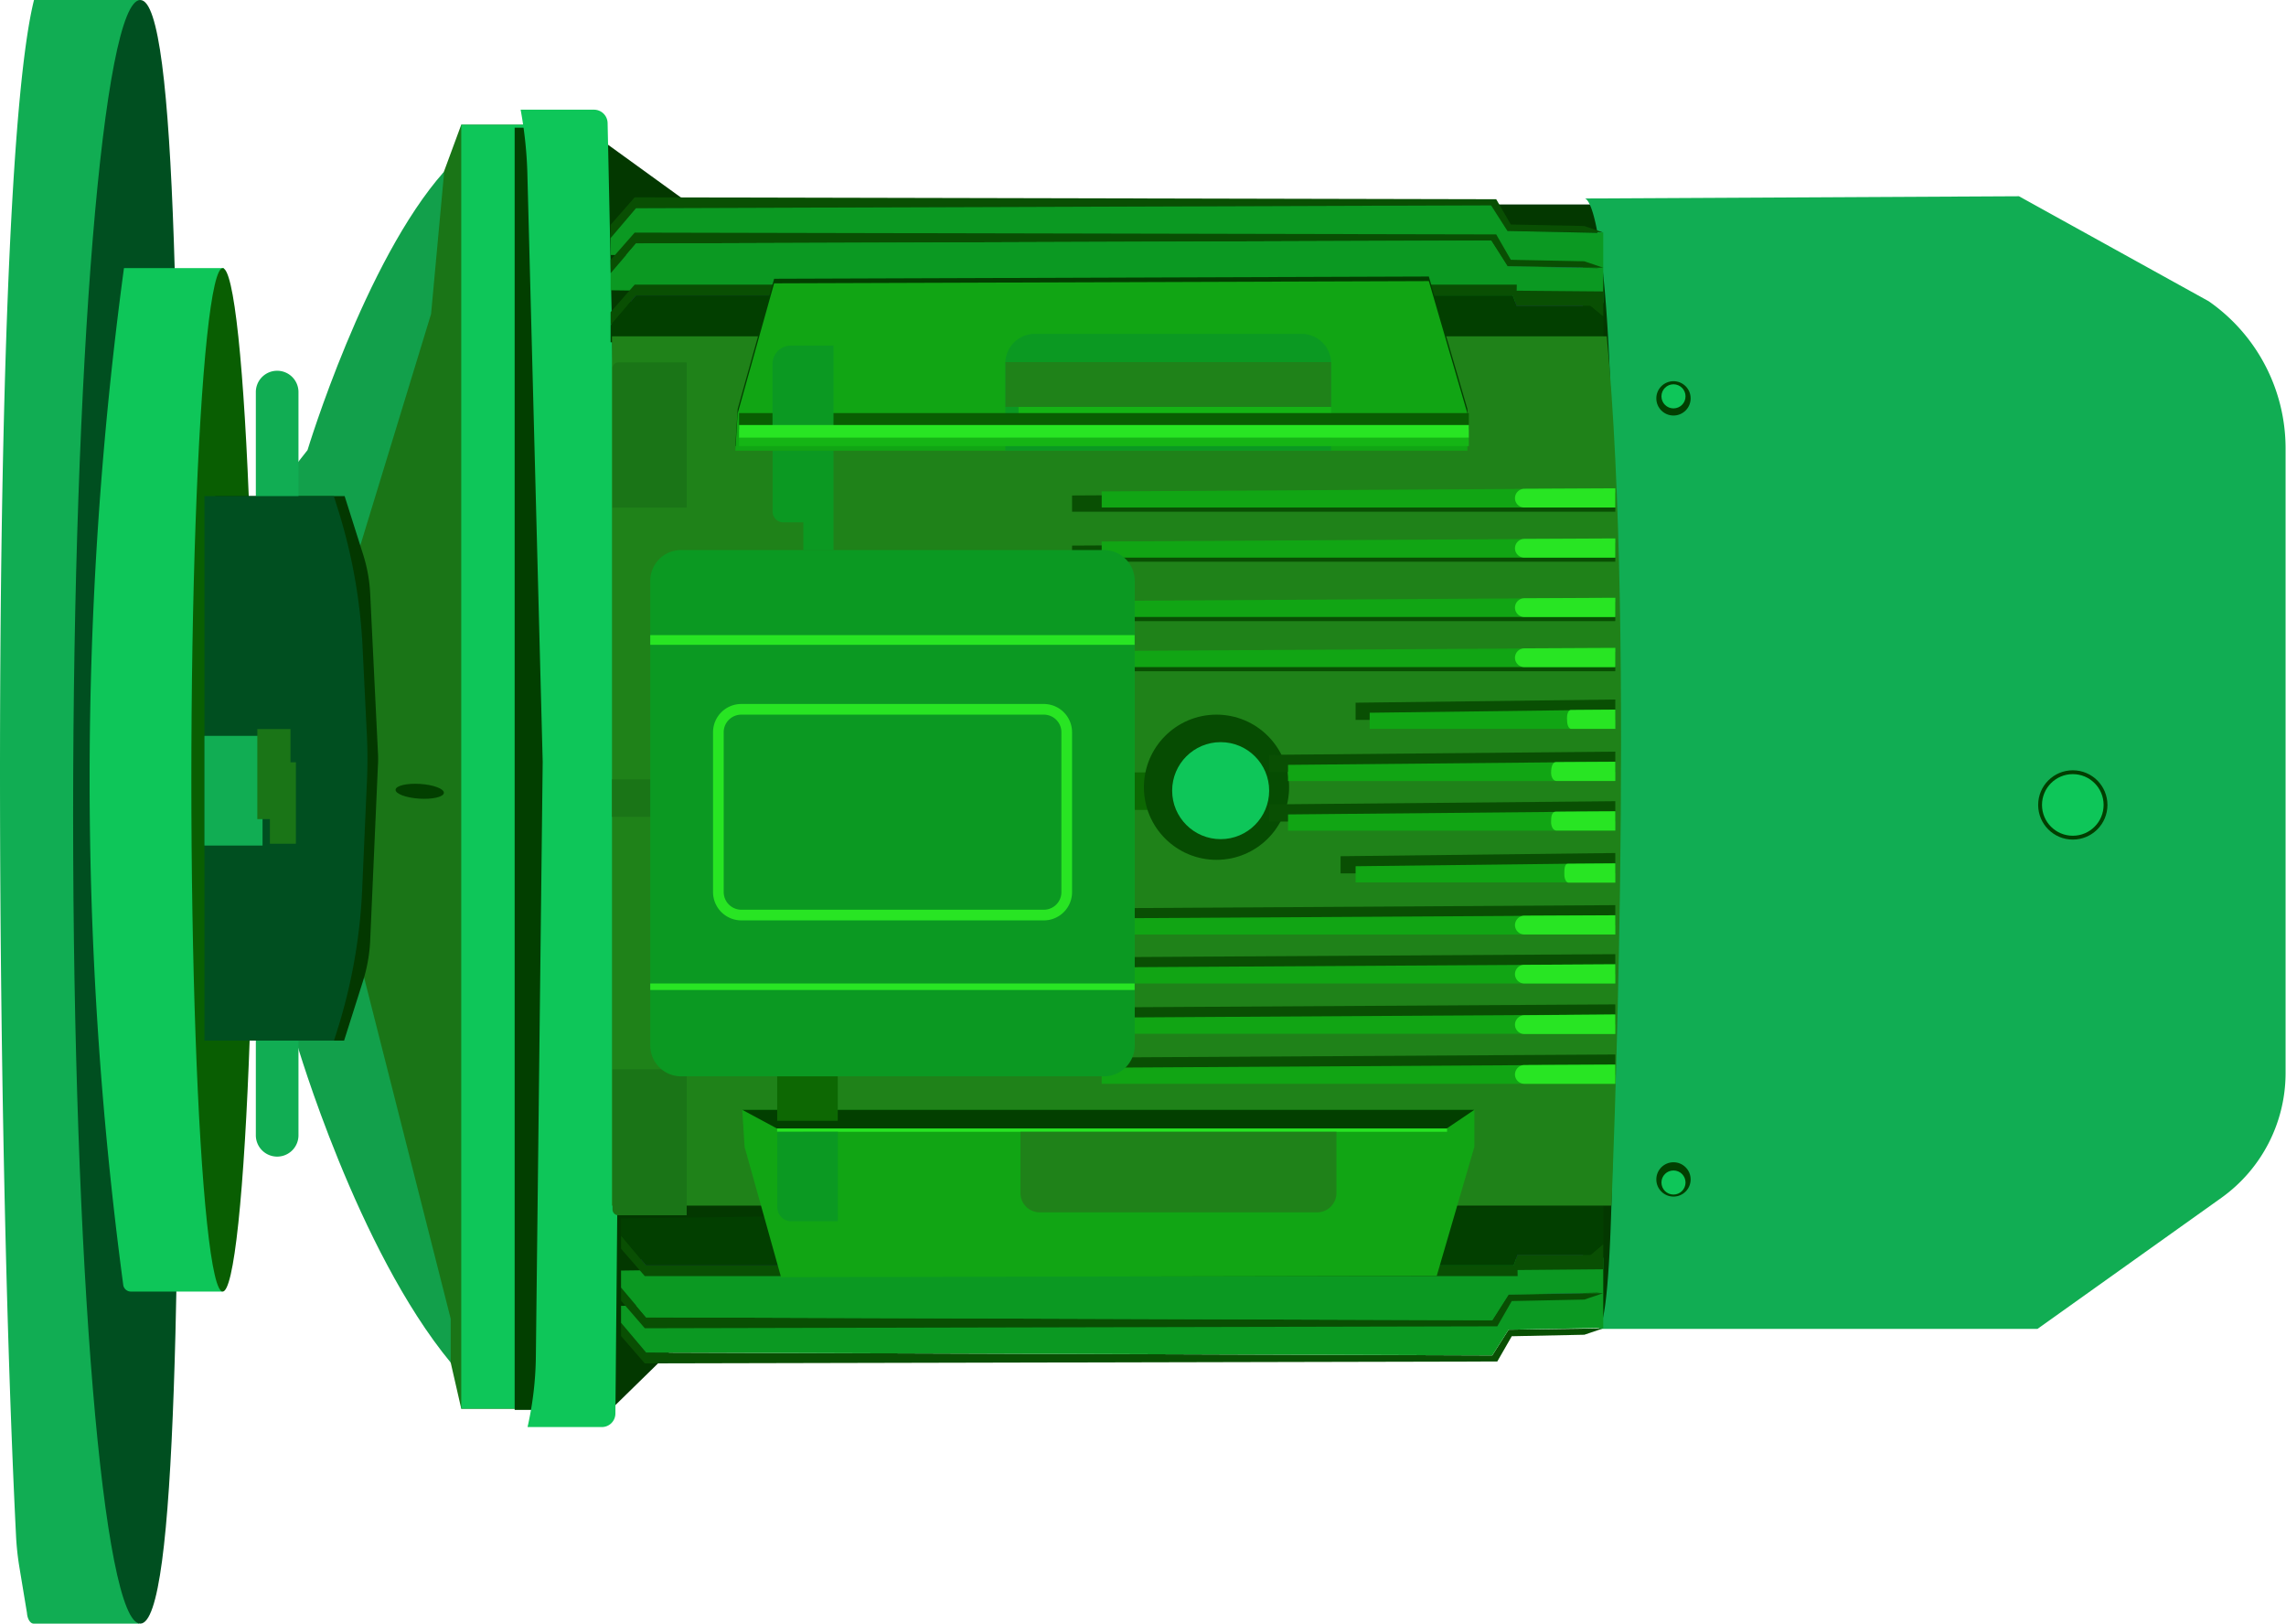 <?xml version="1.0" encoding="utf-8"?>
<svg id="efe518b8-0e79-4173-97fb-96f9ca309b79" data-name="图层 1" xmlns="http://www.w3.org/2000/svg" xmlns:xlink="http://www.w3.org/1999/xlink" viewBox="0 0 214.45 152.31"><g  com-has-ani="true" com-name="visible" visibility="visible"  ><defs><linearGradient id="be72b852-b385-4fb5-9da0-8eda68c7918a" x1="-6120.72" y1="-6279.31" x2="-6120.72" y2="-6271.24" gradientTransform="matrix(1, 0, 0, -1, 6225.05, -6155.52)" gradientUnits="userSpaceOnUse"><stop offset="0" stop-color="#203256"/><stop offset="0.24" stop-color="#243962"/><stop offset="0.64" stop-color="#243a63"/><stop offset="1" stop-color="#253b66"/></linearGradient><linearGradient id="ea87157e-274d-486b-aafd-8df04366218f" x1="-6121.22" y1="1687.07" x2="-6121.22" y2="1695.14" gradientTransform="translate(6225.05 -1664.44)" xlink:href="#be72b852-b385-4fb5-9da0-8eda68c7918a"/><linearGradient id="fa32fcc3-e86b-4477-9cde-4a8a55cb5815" x1="2370.17" y1="3759.13" x2="2370.17" y2="3767.68" gradientTransform="translate(3910.19 -2331.07) rotate(90)" gradientUnits="userSpaceOnUse"><stop offset="0" stop-color="#20335f"/><stop offset="0.3" stop-color="#243a6a"/><stop offset="0.49" stop-color="#1e315c"/><stop offset="1" stop-color="#223767"/></linearGradient><linearGradient id="b8a774b2-10d1-4a97-b3a8-e273040e1d6c" x1="2435.9" y1="3764.91" x2="2435.9" y2="3766.4" xlink:href="#fa32fcc3-e86b-4477-9cde-4a8a55cb5815"/><linearGradient id="b4a59e20-b807-4ede-89b5-c5fb1fe5c7a6" x1="2437.96" y1="3759.13" x2="2437.96" y2="3766.66" xlink:href="#fa32fcc3-e86b-4477-9cde-4a8a55cb5815"/><linearGradient id="a64e253f-2db0-40f4-b16d-a6024d4266e3" x1="2405.29" y1="3848.39" x2="2405.29" y2="3852.55" gradientTransform="translate(3910.19 -2331.07) rotate(90)" gradientUnits="userSpaceOnUse"><stop offset="0" stop-color="#3a5180"/><stop offset="0.5" stop-color="#3f62a1"/><stop offset="1" stop-color="#486db3"/></linearGradient><linearGradient id="b7ee538f-c87e-4820-9c5c-53f1f0e3580e" x1="2405.3" y1="3847.11" x2="2405.3" y2="3851.28" xlink:href="#a64e253f-2db0-40f4-b16d-a6024d4266e3"/></defs><title>综采_电机_绿</title><path d="M13.16,0l-.11,152.31H3.16c-.32,0-.59-.43-.63-1l-.72-4.35A26.12,26.12,0,0,1,1.5,144C-.6,101.7-.88,16.34,3.19,0h10Z" transform="translate(0 0)" style="fill:#11ad53"/><path d="M13.16,152.31c-3.48,0-6.3-33.61-6.3-75.84S9.67,0,13.16,0s3.67,34.46,3.67,76.7S16.64,152.31,13.16,152.31Z" transform="translate(0 0)" style="fill:#004f20"/><path d="M21,25.16l-.13,96H12.28a.72.72,0,0,1-.72-.64h0a358.28,358.28,0,0,1,.07-95.37H21Z" transform="translate(0 0)" style="fill:#0ec659"/><ellipse cx="20.89" cy="73.16" rx="2.94" ry="48" style="fill:#095e02"/><polygon points="56.31 13.05 64.78 19.18 151.67 19.18 151.67 123.8 63.67 126 57.27 132.26 56.31 13.05" style="fill:#033800"/><polygon points="43.27 11.7 41.65 16.09 28.33 44.91 29.25 94.48 42.28 127.82 43.27 132.15 49.45 132.15 49.45 11.7 43.27 11.7" style="fill:#1a7517"/><rect x="43.27" y="11.7" width="6.18" height="120.44" style="fill:#0ec659"/><path d="M26.49,97.87h1.35s5.66,19.33,14.44,29.95v-4.11l-9.2-36.25H28.83Z" transform="translate(0 0)" style="fill:#12a04b"/><path d="M26.85,44.77l2-2.55s5.38-17.77,12.82-26.13L40.44,29.45l-7,22.9-3,1.65Z" transform="translate(0 0)" style="fill:#12a04b"/><path d="M20.18,46.54H32.33L34.06,52a14.48,14.48,0,0,1,.67,3.75l.72,14.75a10.59,10.59,0,0,1,0,1.38l-.73,16.51A15.1,15.1,0,0,1,34,92.2l-1.72,5.42H20.18V46.54Z" transform="translate(0 0)" style="fill:#033800"/><path d="M26,34.78h0a2,2,0,0,1,2,2v69.72a2,2,0,0,1-2,2h0a2,2,0,0,1-2-2V36.81A2,2,0,0,1,26,34.78Z" transform="translate(0 0)" style="fill:#11ad53"/><path d="M19.17,46.54H31.32l.31,1A51.22,51.22,0,0,1,34,60.45l.41,8.36c.08,1.58.08,3.17,0,4.75l-.44,10A51.31,51.31,0,0,1,31.6,96.77l-.27.85H19.18V46.54Z" transform="translate(0 0)" style="fill:#004f20"/><rect x="48.28" y="11.98" width="3.02" height="120.28" style="fill:#023f00"/><rect x="19.18" y="69.03" width="5.45" height="10.29" style="fill:#11ad53"/><polygon points="24.14 68.39 27.25 68.39 27.25 71.51 27.76 71.51 27.76 79.15 25.32 79.15 25.32 76.84 24.14 76.84 24.14 68.39" style="fill:#1a7517"/><path d="M48.84,10.29H55.7A1.28,1.28,0,0,1,57,11.55l1.29,60.53-.56,60.52a1.27,1.27,0,0,1-1.28,1.27H49.49a31.43,31.43,0,0,0,.78-6.69l.64-55.71-1.43-54.9a38.87,38.87,0,0,0-.64-6.28Z" transform="translate(0 0)" style="fill:#0ec659"/><path d="M39.42,73.54c1.25.08,2.25.46,2.22.84s-1.06.62-2.31.54-2.25-.46-2.22-.84S38.17,73.46,39.42,73.54Z" transform="translate(0 0)" style="fill:#023f00"/><path d="M148.65,18.62S151,18,151.29,46.3v58.63s0,18.6-1.32,19.73h41.17l17.27-12.31a14.39,14.39,0,0,0,6-11.72V42.07a16.81,16.81,0,0,0-7.21-13.81l-17.8-9.85Z" transform="translate(0 0)" style="fill:#11ad53"/><path d="M60.14,115.72v7.47l80,.6a2.14,2.14,0,0,1,2.16-2.12h6.2v-6Z" transform="translate(0 0)" style="fill:url(#be72b852-b385-4fb5-9da0-8eda68c7918a)"/><polygon points="60.49 127.9 58.26 125.33 58.26 124.09 60.61 126.88 139.99 127.15 141.52 124.74 150.4 124.61 148.63 125.21 141.82 125.35 140.46 127.72 60.49 127.9" style="fill:#094f03"/><polygon points="58.26 122.5 150.4 121.29 150.4 124.61 149.79 124.58 141.52 124.74 139.99 127.15 60.61 126.88 58.26 124.09 58.26 122.5" style="fill:#0b9922"/><polygon points="60.49 124.6 58.26 122.02 58.26 120.79 60.61 123.58 139.99 123.85 141.52 121.44 150.4 121.31 148.63 121.91 141.82 122.05 140.46 124.42 60.49 124.6" style="fill:#094f03"/><polygon points="58.26 119.19 150.4 117.99 150.4 121.31 149.79 121.27 141.52 121.44 139.99 123.85 60.61 123.58 58.26 120.79 58.26 119.19" style="fill:#0b9922"/><polygon points="60.49 119.71 58.26 117.14 58.26 115.9 60.61 118.7 142 118.7 142.36 117.71 149.21 117.71 150.4 116.71 150.4 119.07 142.36 119.14 142.37 119.71 60.49 119.71" style="fill:#094f03"/><polygon points="58.26 114.3 150.4 113.1 150.4 116.71 149.21 117.71 142.36 117.71 142 118.7 60.61 118.7 58.26 115.9 58.26 114.3" style="fill:#023f00"/><path d="M59.18,30.7V23.23l80.87-.6a2.14,2.14,0,0,0,2.18,2.12h6.26V30.7Z" transform="translate(0 0)" style="fill:url(#ea87157e-274d-486b-aafd-8df04366218f)"/><polygon points="59.54 18.51 57.28 21.09 57.28 22.33 59.66 19.53 139.88 19.26 141.42 21.67 150.4 21.81 148.61 21.2 141.73 21.06 140.36 18.69 59.54 18.51" style="fill:#094f03"/><polygon points="57.28 23.92 150.4 25.12 150.4 21.81 149.78 21.84 141.42 21.67 139.88 19.26 59.66 19.53 57.28 22.33 57.28 23.92" style="fill:#0b9922"/><polygon points="59.54 21.82 57.28 24.39 57.28 25.63 59.66 22.84 139.88 22.56 141.42 24.98 150.4 25.11 148.61 24.51 141.73 24.37 140.36 21.99 59.54 21.82" style="fill:#094f03"/><polygon points="57.28 27.23 150.4 28.42 150.4 25.11 149.78 25.15 141.42 24.98 139.88 22.56 59.66 22.84 57.28 25.63 57.28 27.23" style="fill:#0b9922"/><polygon points="59.54 26.7 57.28 29.28 57.28 30.52 59.66 27.72 141.92 27.72 142.28 28.71 149.19 28.71 150.4 29.7 150.4 27.34 142.28 27.27 142.29 26.7 59.54 26.7" style="fill:#094f03"/><polygon points="57.28 32.11 150.4 33.31 150.4 29.7 149.19 28.71 142.28 28.71 141.92 27.72 59.66 27.72 57.28 30.52 57.28 32.11" style="fill:#023f00"/><circle cx="194.45" cy="75.51" r="3.25" style="fill:#023f00"/><circle cx="194.45" cy="75.51" r="2.89" style="fill:#0ec659"/><circle cx="156.99" cy="37.37" r="1.61" style="fill:#023f00"/><circle cx="156.99" cy="37.18" r="1.13" style="fill:#0ec659"/><circle cx="156.99" cy="110.64" r="1.61" style="fill:#023f00"/><circle cx="156.99" cy="110.93" r="1.13" style="fill:#0ec659"/><path d="M150.75,33h-6.56a1.68,1.68,0,0,0-1.68,1.68V45.21h6.91v-5.5h1.64Z" transform="translate(0 0)" style="fill:url(#fa32fcc3-e86b-4477-9cde-4a8a55cb5815)"/><rect x="143.79" y="101.24" width="1.49" height="7.19" style="fill:url(#b8a774b2-10d1-4a97-b3a8-e273040e1d6c)"/><path d="M151.06,112.54h-5.83a1.7,1.7,0,0,1-1.7-1.7v-2.41h1.75v-7.19h5.78v11.3Z" transform="translate(0 0)" style="fill:url(#b4a59e20-b807-4ede-89b5-c5fb1fe5c7a6)"/><path d="M57.64,94.19V54.26A1.33,1.33,0,0,1,59,52.93H61.8V95.52H59A1.33,1.33,0,0,1,57.64,94.19Z" transform="translate(0 0)" style="fill:url(#a64e253f-2db0-40f4-b16d-a6024d4266e3)"/><path d="M58.92,92.89V55.56a1.33,1.33,0,0,1,1.33-1.33h2.83v40H60.25A1.34,1.34,0,0,1,58.92,92.89Z" transform="translate(0 0)" style="fill:url(#b7ee538f-c87e-4820-9c5c-53f1f0e3580e)"/><path d="M150.73,31.55H57.41V113.1h93.76S153.47,59.84,150.73,31.55Z" transform="translate(0 0)" style="fill:#1f8219"/><polygon points="137.66 38.37 134.04 25.94 72.62 26.15 69.2 38.37 68.98 41.85 137.66 41.85 137.66 38.37" style="fill:#023f00"/><polygon points="137.66 38.79 134.04 26.37 72.62 26.58 69.2 38.79 68.98 42.28 137.66 42.28 137.66 38.79" style="fill:#11a514"/><polygon points="138.31 107.59 134.78 119.69 73.27 119.81 69.85 107.59 69.63 104.11 138.31 104.11 138.31 107.59" style="fill:#11a514"/><path d="M124.87,42.28V34.1a2.77,2.77,0,0,0-2.78-2.78h-25a2.77,2.77,0,0,0-2.78,2.78v8.18Z" transform="translate(0 0)" style="fill:#0b9922"/><rect x="94.32" y="33.97" width="30.55" height="4.2" style="fill:#1f8219"/><rect x="95.55" y="38.17" width="29.32" height="2.13" style="fill:#15b515"/><rect x="69.33" y="38.75" width="68.46" height="1.55" style="fill:#095e02"/><path d="M78.19,41V32.42h-4a1.72,1.72,0,0,0-1.72,1.72V41Z" transform="translate(0 0)" style="fill:#0b9922"/><rect x="69.33" y="39.87" width="68.46" height="1.2" style="fill:#28e523"/><rect x="69.33" y="41.07" width="68.46" height="0.78" style="fill:#15b515"/><rect x="72.9" y="105.54" width="62.85" height="0.63" style="fill:#28e523"/><polygon points="138.31 104.11 135.72 105.86 72.88 105.86 69.63 104.11 138.31 104.11" style="fill:#023f00"/><path d="M95.73,111.91v-5.74h29.64v5.74a1.82,1.82,0,0,1-1.82,1.82h-26A1.81,1.81,0,0,1,95.73,111.91Z" transform="translate(0 0)" style="fill:#1f8219"/><path d="M78.19,42.28v9.33H75.36V49H73.48a1,1,0,0,1-1-1V42.29h5.67Z" transform="translate(0 0)" style="fill:#0b9922"/><rect x="57.41" y="73.11" width="4.16" height="3.52" style="fill:#1a7517"/><rect x="72.91" y="100.96" width="5.68" height="4.18" style="fill:#0d6803"/><path d="M78.6,106.17v8.4H74.24a1.32,1.32,0,0,1-1.32-1.32v-7.07Z" transform="translate(0 0)" style="fill:#0b9922"/><rect x="106.3" y="72.46" width="3.29" height="3.52" style="fill:#0d6803"/><circle cx="114.12" cy="73.85" r="6.81" style="fill:#064c02"/><circle cx="114.51" cy="74.17" r="4.55" style="fill:#0ec659"/><path d="M64.42,100.31V114H58a.54.54,0,0,1-.54-.54V100.3h7Z" transform="translate(0 0)" style="fill:#1a7517"/><polygon points="151.53 46.19 151.53 48 100.57 48 100.57 46.48 151.53 46.19" style="fill:#094f03"/><polygon points="151.53 50.9 151.53 52.69 100.57 52.69 100.57 51.18 151.53 50.9" style="fill:#094f03"/><polygon points="151.53 56.47 151.53 58.27 100.57 58.27 100.57 56.75 151.53 56.47" style="fill:#094f03"/><polygon points="151.53 61.16 151.53 62.97 100.57 62.97 100.57 61.45 151.53 61.16" style="fill:#094f03"/><polygon points="151.53 98.92 151.53 100.82 100.57 100.82 100.57 99.22 151.53 98.92" style="fill:#094f03"/><polygon points="151.53 94.22 151.53 96.12 100.57 96.12 100.57 94.52 151.53 94.22" style="fill:#094f03"/><polygon points="151.53 89.51 151.53 91.41 100.57 91.41 100.57 89.81 151.53 89.51" style="fill:#094f03"/><polygon points="151.53 84.91 151.53 86.82 100.57 86.82 100.57 85.22 151.53 84.91" style="fill:#094f03"/><polygon points="151.53 80.02 151.53 81.93 125.76 81.93 125.76 80.32 151.53 80.02" style="fill:#094f03"/><polygon points="151.53 75.16 151.53 77.07 119.06 77.07 119.06 75.46 151.53 75.16" style="fill:#094f03"/><polygon points="151.53 70.51 151.53 72.42 119.06 72.42 119.06 70.81 151.53 70.51" style="fill:#094f03"/><polygon points="151.53 65.62 151.53 67.53 127.17 67.53 127.17 65.92 151.53 65.62" style="fill:#094f03"/><polygon points="151.53 45.81 151.53 47.61 103.35 47.61 103.35 46.1 151.53 45.81" style="fill:#11a514"/><polygon points="151.53 50.51 151.53 52.31 103.35 52.31 103.35 50.8 151.53 50.51" style="fill:#11a514"/><polygon points="151.53 56.08 151.53 57.88 103.35 57.88 103.35 56.37 151.53 56.08" style="fill:#11a514"/><polygon points="151.53 60.78 151.53 62.58 103.35 62.58 103.35 61.07 151.53 60.78" style="fill:#11a514"/><polygon points="151.53 99.87 151.53 101.67 103.35 101.67 103.35 100.16 151.53 99.87" style="fill:#11a514"/><polygon points="151.53 95.17 151.53 96.98 103.35 96.98 103.35 95.46 151.53 95.17" style="fill:#11a514"/><polygon points="151.53 90.46 151.53 92.26 103.35 92.26 103.35 90.75 151.53 90.46" style="fill:#11a514"/><polygon points="151.53 85.86 151.53 87.67 103.35 87.67 103.35 86.15 151.53 85.86" style="fill:#11a514"/><polygon points="151.53 80.97 151.53 82.78 127.17 82.78 127.17 81.26 151.53 80.97" style="fill:#11a514"/><polygon points="151.53 76.11 151.53 77.92 120.83 77.92 120.83 76.4 151.53 76.11" style="fill:#11a514"/><polygon points="151.53 71.46 151.53 73.27 120.83 73.27 120.83 71.75 151.53 71.46" style="fill:#11a514"/><polygon points="151.53 66.57 151.53 68.37 128.49 68.37 128.49 66.86 151.53 66.57" style="fill:#11a514"/><path d="M151.53,45.81v1.8H143a.88.88,0,0,1-.88-.88h0a.89.89,0,0,1,.87-.88Z" transform="translate(0 0)" style="fill:#28e523"/><path d="M151.53,50.51v1.8H143a.88.88,0,0,1-.88-.88h0a.89.89,0,0,1,.87-.88Z" transform="translate(0 0)" style="fill:#28e523"/><path d="M151.53,56.08v1.8H143a.88.88,0,0,1-.88-.88h0a.89.89,0,0,1,.87-.88Z" transform="translate(0 0)" style="fill:#28e523"/><path d="M151.53,60.78v1.8H143a.88.88,0,0,1-.88-.88h0a.89.89,0,0,1,.87-.88Z" transform="translate(0 0)" style="fill:#28e523"/><path d="M151.53,99.87v1.8H143a.88.88,0,0,1-.88-.88h0a.89.89,0,0,1,.87-.88Z" transform="translate(0 0)" style="fill:#28e523"/><path d="M151.53,95.17V97H143a.88.88,0,0,1-.88-.88h0a.89.89,0,0,1,.87-.88Z" transform="translate(0 0)" style="fill:#28e523"/><path d="M151.53,90.46v1.8H143a.88.88,0,0,1-.88-.88h0a.87.87,0,0,1,.87-.87Z" transform="translate(0 0)" style="fill:#28e523"/><path d="M151.53,85.86v1.8H143a.88.88,0,0,1-.88-.88h0a.89.89,0,0,1,.87-.88Z" transform="translate(0 0)" style="fill:#28e523"/><path d="M151.53,81v1.8h-4.39c-.21,0-.39-.34-.39-.77h0c0-.42,0-1,.32-1Z" transform="translate(0 0)" style="fill:#28e523"/><path d="M151.53,76.11v1.8H146c-.27,0-.49-.34-.49-.77h0c0-.42,0-1,.47-1Z" transform="translate(0 0)" style="fill:#28e523"/><path d="M151.53,71.46v1.8H146c-.27,0-.49-.34-.49-.77h0c0-.71.21-1,.47-1Z" transform="translate(0 0)" style="fill:#28e523"/><path d="M151.53,66.57v1.8h-4.15c-.2,0-.37-.34-.37-.77h0c-.06-.7.16-1,.36-1Z" transform="translate(0 0)" style="fill:#28e523"/><path d="M64.42,47.61V34H58a.54.54,0,0,0-.54.54V47.62h7Z" transform="translate(0 0)" style="fill:#1a7517"/><path d="M61,98.08V54.49a2.89,2.89,0,0,1,2.89-2.89h39.67a2.89,2.89,0,0,1,2.89,2.89V98.08a2.89,2.89,0,0,1-2.89,2.89H63.88A2.9,2.9,0,0,1,61,98.08Z" transform="translate(0 0)" style="fill:#0b9922"/><rect x="61" y="59.58" width="45.44" height="0.91" style="fill:#28e523"/><rect x="61" y="92.26" width="45.44" height="0.61" style="fill:#28e523"/><path d="M67.39,83.69v-15a2.15,2.15,0,0,1,2.15-2.15H97.92a2.15,2.15,0,0,1,2.15,2.15v15a2.15,2.15,0,0,1-2.15,2.15H69.54A2.16,2.16,0,0,1,67.39,83.69Z" transform="translate(0 0)" style="fill:none;stroke:#28e523;stroke-miterlimit:10"/></g></svg>